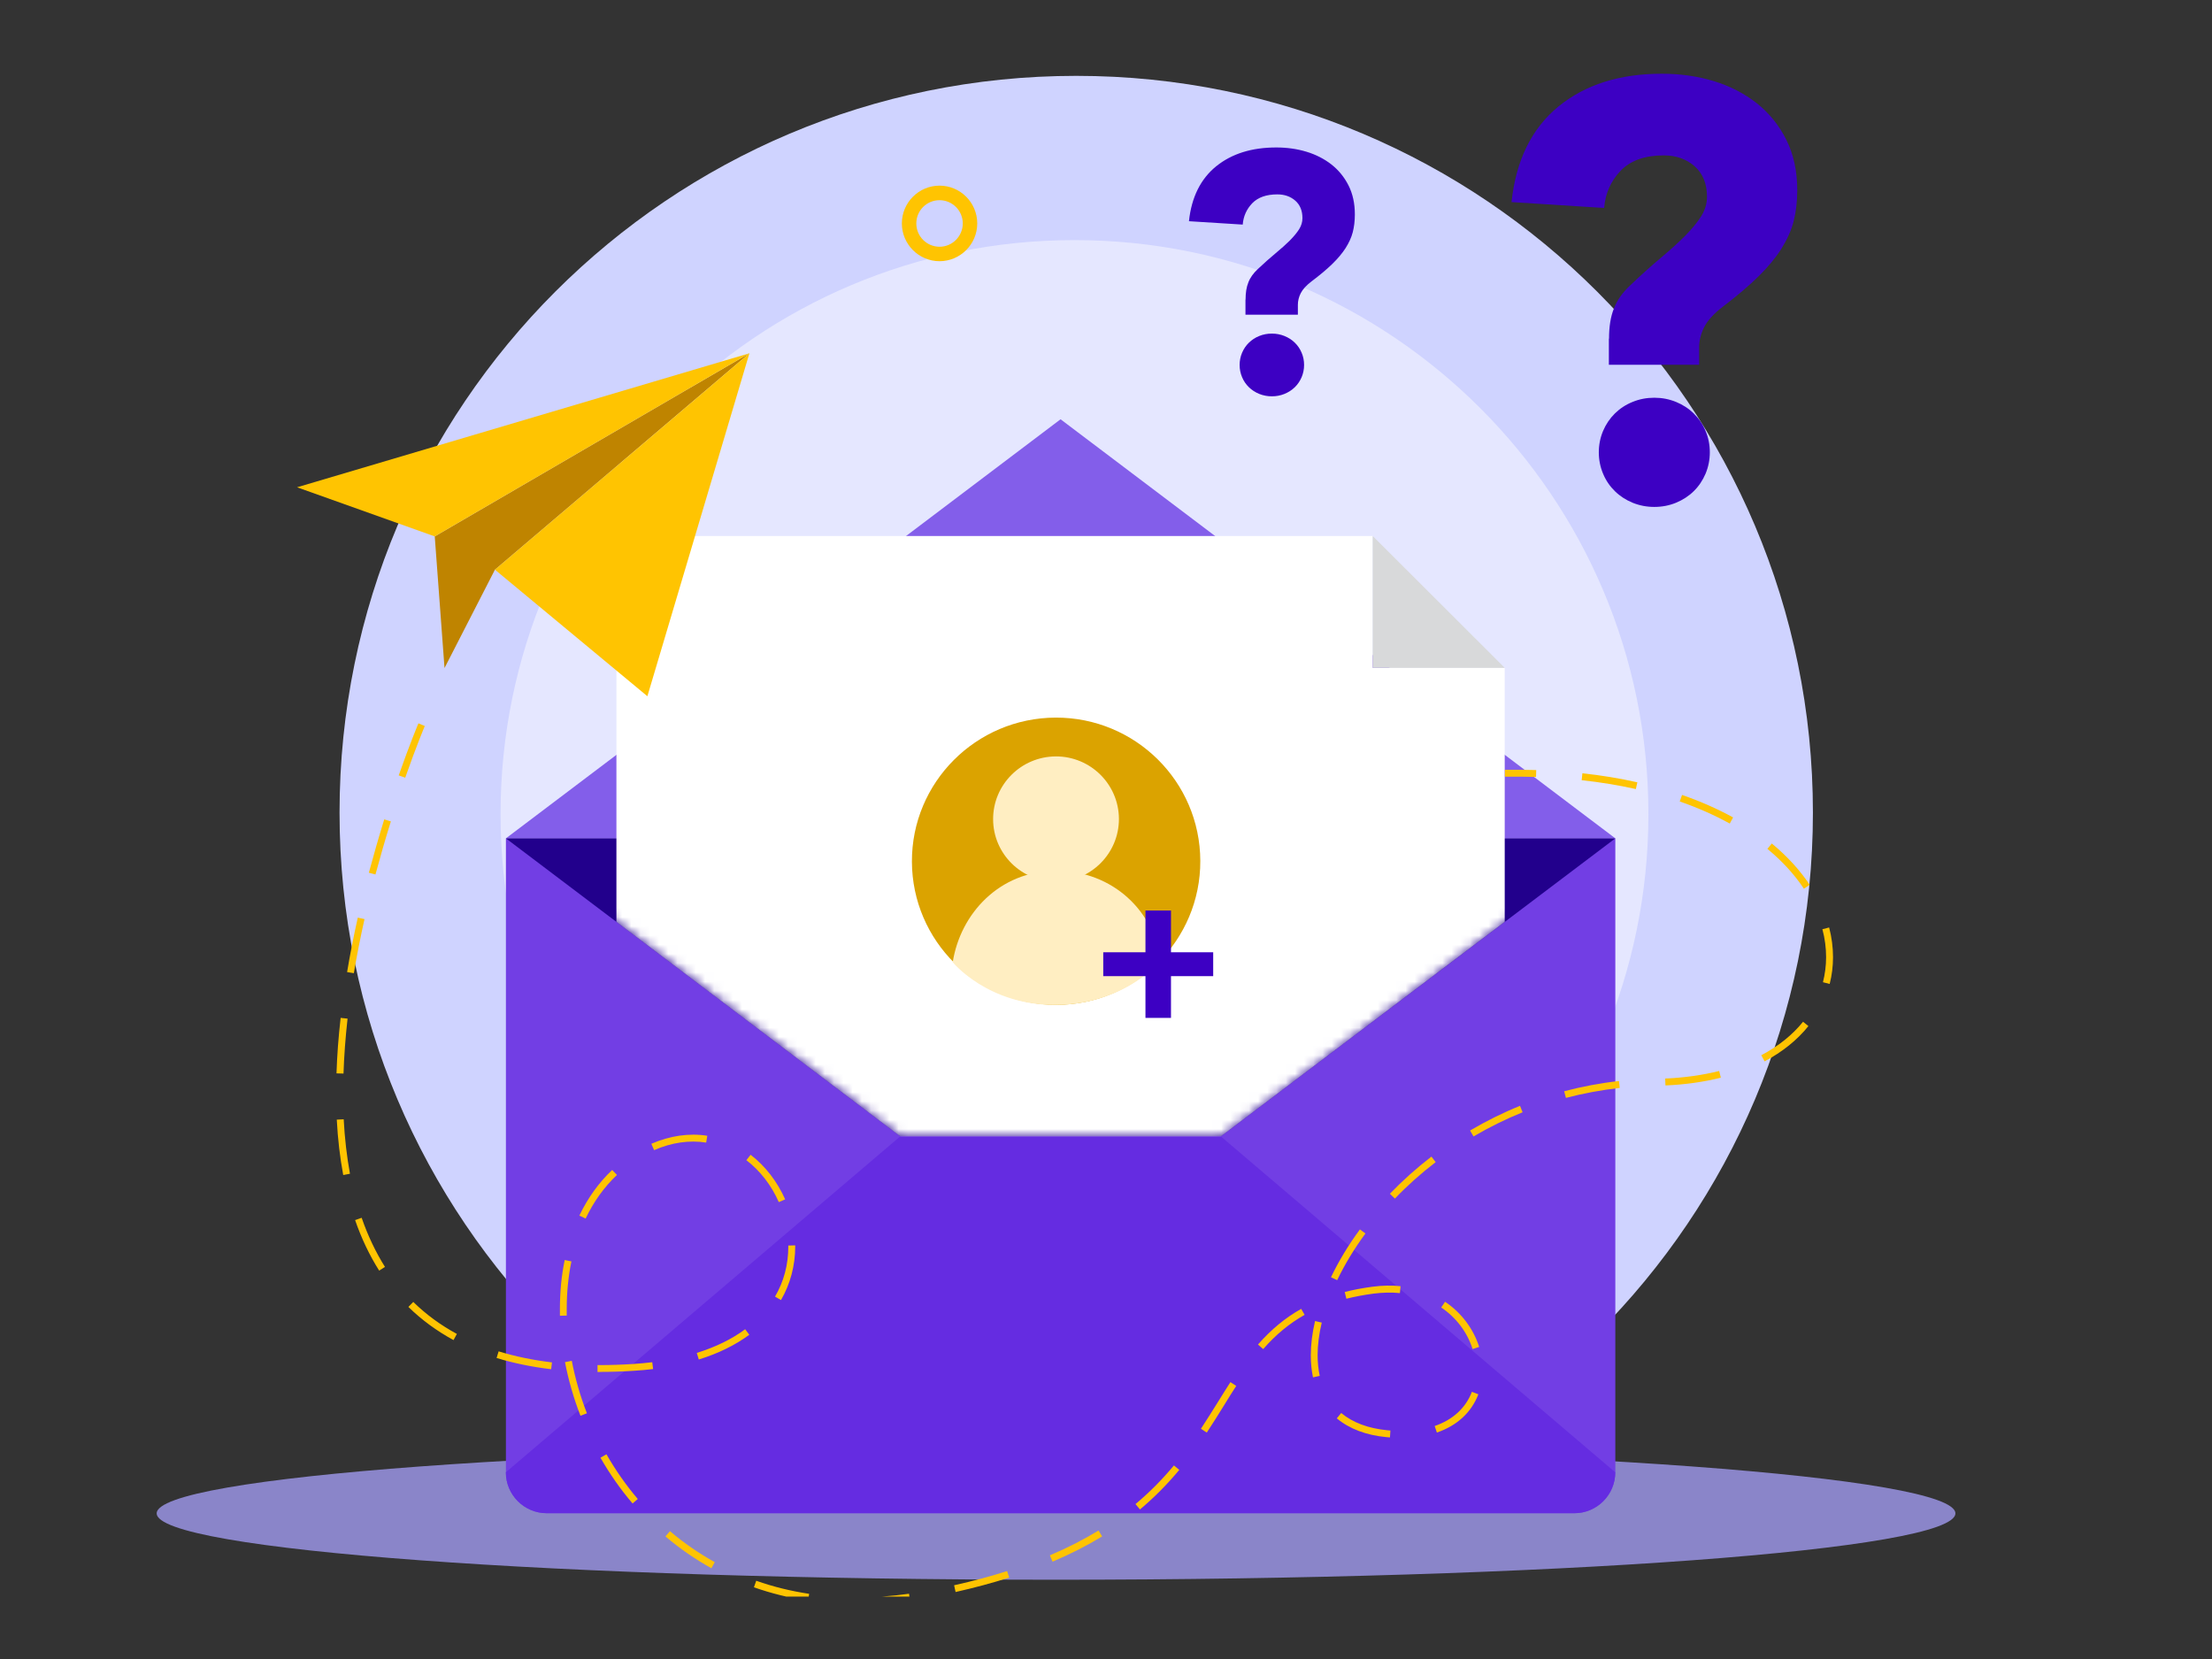 <svg width="240" height="180" viewBox="0 0 240 180" fill="none" xmlns="http://www.w3.org/2000/svg">
<rect x="0" y="0" width="240" height="180" fill="#333333" stroke="none"/>
<g clip-path="url(#clip0_1177_8267)">
<g clip-path="url(#clip1_1177_8267)">
<path d="M116.77 168.09C160.914 168.09 196.7 132.305 196.7 88.16C196.7 44.016 160.914 8.23 116.77 8.23C72.626 8.23 36.84 44.016 36.84 88.16C36.84 132.305 72.626 168.09 116.77 168.09Z" fill="#CFD3FF"/>
<path opacity="0.46" d="M116.581 150.591C150.971 150.591 178.851 122.712 178.851 88.321C178.851 53.93 150.971 26.051 116.581 26.051C82.19 26.051 54.31 53.93 54.31 88.321C54.31 122.712 82.19 150.591 116.581 150.591Z" fill="white"/>
<path d="M114.58 171.4C168.472 171.4 212.16 168.176 212.16 164.2C212.16 160.224 168.472 157 114.58 157C60.688 157 17 160.224 17 164.2C17 168.176 60.688 171.4 114.58 171.4Z" fill="#8A85C9"/>
<path d="M106.03 24.241C106.03 21.981 104.19 20.141 101.94 20.141C99.69 20.141 97.85 21.981 97.85 24.241C97.85 26.501 99.69 28.341 101.94 28.341C104.19 28.341 106.03 26.501 106.03 24.241ZM104.46 24.241C104.46 25.631 103.33 26.771 101.94 26.771C100.55 26.771 99.42 25.641 99.42 24.241C99.42 22.841 100.55 21.721 101.94 21.721C103.33 21.721 104.46 22.851 104.46 24.241Z" fill="#FFC401"/>
<path d="M54.891 159.741C54.891 162.191 56.881 164.181 59.331 164.181H170.821C173.271 164.181 175.261 162.191 175.261 159.741V90.961H54.891V159.741Z" fill="#723EE4"/>
<path d="M54.891 90.96L115.071 45.49L175.261 90.96H54.891Z" fill="#835EEA"/>
<path d="M175.261 90.961H54.891L97.681 123.301H132.461L175.261 90.961Z" fill="#22008C"/>
<path d="M59.321 164.181H170.811C173.261 164.181 175.251 162.191 175.251 159.741L132.451 123.291H97.681L54.881 159.741C54.881 162.191 56.871 164.181 59.321 164.181Z" fill="#652CE1"/>
<mask id="mask0_1177_8267" style="mask-type:luminance" maskUnits="userSpaceOnUse" x="54" y="38" width="122" height="86">
<path d="M54.891 38.33V90.96L97.681 123.3H132.461L175.261 90.96V38.33H54.891Z" fill="white"/>
</mask>
<g mask="url(#mask0_1177_8267)">
<path d="M148.941 58.16H66.881V100.02L97.681 123.3H132.461L163.261 100.02V72.46H148.941V58.16Z" fill="white"/>
<path d="M114.631 109.029C123.271 108.999 130.262 101.999 130.232 93.399C130.202 84.789 123.182 77.839 114.542 77.859C105.902 77.889 98.912 84.889 98.942 93.489C98.972 102.089 105.991 109.049 114.631 109.029Z" fill="#DBA300"/>
<path d="M125.871 104.289C125.331 98.969 120.771 94.469 114.591 94.478C108.401 94.499 104.191 99.168 103.371 104.399C103.371 104.399 107.191 109.109 114.631 109.039C122.051 108.959 125.871 104.299 125.871 104.299V104.289Z" fill="#FFEEC2"/>
<path d="M114.602 95.66C118.372 95.64 121.412 92.59 121.402 88.84C121.382 85.09 118.322 82.06 114.552 82.07C110.782 82.09 107.742 85.14 107.752 88.89C107.762 92.64 110.832 95.67 114.602 95.66Z" fill="#FFEEC2"/>
<path d="M131.631 105.911H127.051V110.441H124.281V105.911H119.701V103.321H124.281V98.791H127.051V103.321H131.631V105.911Z" fill="#3D00C3"/>
<path d="M148.941 72.46H163.261L148.941 58.16V72.46Z" fill="#D8D9DA"/>
</g>
<path d="M47.17 58.2L48.23 72.48L53.7 61.81L81.31 38.33L47.17 58.2Z" fill="#BF8400"/>
<path d="M32.23 52.87L81.311 38.33L47.17 58.2L32.23 52.87Z" fill="#FFC401"/>
<path d="M81.311 38.33L53.701 61.81L70.241 75.54L81.311 38.33Z" fill="#FFC401"/>
<path d="M93.02 174.07H92.71V173.32H93.01C94.83 173.32 96.72 173.19 98.63 172.92L98.73 173.66C96.79 173.93 94.86 174.07 93 174.07H93.02ZM87.68 173.68C85.65 173.37 83.68 172.88 81.8 172.22L82.05 171.51C83.88 172.16 85.81 172.63 87.79 172.93L87.68 173.67V173.68ZM103.68 172.73L103.52 172C105.55 171.55 107.48 171.03 109.27 170.46L109.5 171.17C107.69 171.74 105.74 172.27 103.69 172.73H103.68ZM77.18 170.15C75.42 169.17 73.74 168.01 72.2 166.7L72.69 166.13C74.2 167.41 75.83 168.54 77.55 169.49L77.19 170.15H77.18ZM114.2 169.44L113.91 168.75C115.81 167.95 117.58 167.04 119.19 166.06L119.58 166.7C117.94 167.7 116.13 168.62 114.2 169.44ZM123.68 163.77L123.2 163.19C124.7 161.94 126.07 160.56 127.37 159L127.95 159.48C126.62 161.08 125.23 162.48 123.69 163.77H123.68ZM68.63 163.12C67.33 161.6 66.16 159.93 65.15 158.16L65.8 157.79C66.79 159.52 67.93 161.15 69.2 162.64L68.63 163.13V163.12ZM150.81 155.96L150.44 155.93C148.23 155.72 146.41 155.03 145.04 153.89L145.52 153.31C146.77 154.35 148.45 154.98 150.51 155.18L150.86 155.21L150.81 155.96ZM155.9 155.43L155.66 154.72C157.63 154.05 159.03 152.76 159.7 151.01L160.4 151.28C159.65 153.24 158.09 154.68 155.9 155.43ZM130.93 155.43L130.3 155.02C130.95 154.03 131.56 153.05 132.16 152.09C132.61 151.37 133.05 150.65 133.5 149.96L134.13 150.37C133.68 151.06 133.24 151.77 132.8 152.49C132.2 153.46 131.59 154.44 130.93 155.44V155.43ZM62.98 153.61C62.24 151.71 61.68 149.75 61.3 147.79L62.04 147.65C62.41 149.57 62.96 151.49 63.68 153.34L62.98 153.61ZM142.46 149.45C142.3 148.7 142.22 147.9 142.22 147.05C142.22 145.88 142.38 144.63 142.68 143.33L143.41 143.5C143.11 144.74 142.96 145.93 142.96 147.04C142.96 147.83 143.04 148.58 143.19 149.28L142.46 149.44V149.45ZM65.12 148.86H64.83V148.11H65.11C66.28 148.11 67.49 148.07 68.71 147.99C69.42 147.94 70.11 147.88 70.77 147.8L70.86 148.54C70.19 148.62 69.48 148.69 68.76 148.73C67.52 148.81 66.29 148.85 65.11 148.85L65.12 148.86ZM59.81 148.56C57.7 148.31 55.71 147.9 53.88 147.34L54.1 146.62C55.88 147.17 57.83 147.57 59.89 147.82L59.8 148.56H59.81ZM75.82 147.51L75.6 146.79C77.63 146.16 79.4 145.3 80.85 144.22L81.3 144.82C79.78 145.94 77.94 146.85 75.83 147.5L75.82 147.51ZM137.05 146.37L136.49 145.88C137.92 144.25 139.45 142.98 141.18 142.01L141.55 142.66C139.9 143.59 138.43 144.8 137.06 146.37H137.05ZM159.77 146.36C159.2 144.55 157.99 142.95 156.37 141.86L156.79 141.24C158.55 142.42 159.86 144.16 160.49 146.14L159.78 146.37L159.77 146.36ZM49.21 145.4C47.39 144.41 45.74 143.2 44.31 141.8L44.84 141.26C46.22 142.61 47.81 143.78 49.57 144.73L49.21 145.39V145.4ZM60.75 142.76C60.75 142.5 60.75 142.24 60.75 141.99C60.75 140.16 60.92 138.39 61.27 136.71L62 136.86C61.66 138.49 61.49 140.21 61.49 141.99C61.49 142.24 61.49 142.49 61.49 142.74L60.74 142.76H60.75ZM84.74 141.06L84.09 140.68C85.05 139.03 85.53 137.21 85.53 135.26V135.14L86.28 135.12V135.25C86.28 137.3 85.75 139.31 84.74 141.05V141.06ZM146.08 140.91L145.9 140.18C146.84 139.94 147.84 139.75 148.9 139.61C149.96 139.47 151 139.45 151.96 139.55L151.89 140.3C150.99 140.21 150 140.23 149 140.36C147.97 140.5 147 140.68 146.09 140.91H146.08ZM145.09 138.9L144.41 138.58C145.25 136.83 146.3 135.08 147.55 133.39L148.15 133.83C146.93 135.49 145.9 137.19 145.08 138.9H145.09ZM41.14 137.86C40.1 136.22 39.22 134.38 38.53 132.38L39.24 132.13C39.91 134.07 40.77 135.87 41.77 137.46L41.14 137.86ZM63.54 132.21L62.86 131.89C63.78 129.97 64.98 128.3 66.42 126.94L66.94 127.48C65.56 128.78 64.42 130.37 63.54 132.21ZM84.5 130.43C83.7 128.61 82.48 127.03 80.98 125.88L81.44 125.29C83.04 126.52 84.33 128.2 85.19 130.13L84.5 130.43ZM151.34 130.04L150.8 129.52C152.19 128.08 153.71 126.72 155.31 125.49L155.77 126.09C154.19 127.3 152.7 128.63 151.34 130.05V130.04ZM37.24 127.49C36.89 125.61 36.65 123.59 36.54 121.48L37.29 121.44C37.4 123.51 37.63 125.5 37.97 127.35L37.23 127.49H37.24ZM70.97 124.79L70.67 124.1C72.69 123.22 74.77 122.92 76.74 123.23L76.62 123.97C74.8 123.68 72.87 123.96 70.97 124.79ZM159.88 123.31L159.5 122.66C161.24 121.64 163.06 120.73 164.92 119.98L165.2 120.68C163.37 121.42 161.58 122.3 159.87 123.31H159.88ZM169.9 119.12L169.71 118.4C171.65 117.89 173.65 117.51 175.66 117.29L175.74 118.04C173.77 118.26 171.81 118.62 169.9 119.12ZM180.7 117.77L180.67 117.02C182.76 116.93 184.73 116.65 186.53 116.2L186.71 116.93C184.86 117.39 182.84 117.68 180.7 117.77ZM37.26 116.48L36.51 116.46C36.57 114.54 36.72 112.52 36.96 110.44L37.71 110.52C37.48 112.58 37.33 114.58 37.27 116.48H37.26ZM191.45 115.15L191.1 114.49C192.94 113.52 194.47 112.3 195.63 110.86L196.21 111.33C194.99 112.85 193.38 114.14 191.45 115.16V115.15ZM198.52 106.76L197.79 106.57C198.01 105.69 198.13 104.78 198.13 103.85C198.13 102.85 198 101.83 197.73 100.82L198.46 100.63C198.74 101.7 198.88 102.78 198.88 103.85C198.88 104.84 198.76 105.81 198.52 106.75V106.76ZM38.4 105.59L37.66 105.47C37.98 103.55 38.37 101.56 38.82 99.561L39.55 99.721C39.1 101.71 38.72 103.68 38.39 105.59H38.4ZM195.72 96.421C194.69 94.871 193.36 93.421 191.76 92.1L192.24 91.52C193.9 92.891 195.28 94.4 196.35 96.001L195.73 96.421H195.72ZM40.74 94.88L40.02 94.691C40.53 92.79 41.09 90.841 41.69 88.9L42.41 89.121C41.81 91.04 41.25 92.981 40.74 94.871V94.88ZM187.67 89.35C186.02 88.441 184.19 87.63 182.25 86.96L182.5 86.251C184.49 86.941 186.35 87.76 188.04 88.691L187.68 89.35H187.67ZM177.48 85.611C175.61 85.191 173.64 84.871 171.61 84.65L171.69 83.9C173.75 84.121 175.75 84.451 177.65 84.88L177.49 85.611H177.48ZM43.97 84.38L43.26 84.13C44.48 80.65 45.39 78.501 45.4 78.481L46.09 78.77C46.09 78.77 45.18 80.921 43.97 84.371V84.38ZM166.65 84.3C165.56 84.26 164.43 84.26 163.28 84.27V83.52C164.44 83.51 165.57 83.52 166.68 83.55L166.66 84.3H166.65Z" fill="#FFC401"/>
<path d="M174.578 36.744C174.578 35.452 174.749 34.361 175.107 33.472C175.448 32.566 176.045 31.743 176.864 30.971C178.075 29.814 179.201 28.807 180.225 27.951C181.249 27.095 182.136 26.29 182.87 25.552C183.603 24.797 184.183 24.092 184.593 23.437C185.002 22.766 185.207 22.078 185.207 21.357C185.207 19.947 184.763 18.84 183.876 18.051C182.989 17.262 181.863 16.86 180.515 16.86C178.468 16.86 176.915 17.413 175.84 18.521C174.783 19.628 174.168 20.988 174.049 22.565L164 21.927C164.478 17.397 166.184 13.94 169.084 11.557C172.002 9.175 175.738 8 180.31 8C182.307 8 184.2 8.268 185.958 8.805C187.715 9.342 189.267 10.148 190.615 11.205C191.963 12.279 193.038 13.604 193.823 15.182C194.608 16.759 195 18.588 195 20.635C195 21.877 194.864 23.001 194.608 24.008C194.352 25.015 193.891 26.005 193.277 26.995C192.646 27.985 191.827 28.975 190.803 29.981C189.779 30.988 188.483 32.096 186.913 33.287C185.906 34.059 185.241 34.814 184.883 35.535C184.525 36.257 184.354 36.995 184.354 37.717V39.579H174.561V36.744H174.578ZM173.469 49.077C173.469 48.271 173.622 47.499 173.93 46.761C174.237 46.04 174.663 45.402 175.209 44.865C175.755 44.328 176.386 43.909 177.137 43.607C177.871 43.304 178.655 43.154 179.491 43.154C180.327 43.154 181.095 43.304 181.846 43.607C182.58 43.909 183.228 44.328 183.774 44.865C184.32 45.402 184.746 46.023 185.053 46.761C185.36 47.483 185.514 48.255 185.514 49.077C185.514 49.882 185.36 50.654 185.053 51.392C184.746 52.114 184.32 52.752 183.774 53.288C183.228 53.825 182.58 54.245 181.846 54.547C181.112 54.849 180.327 55 179.491 55C178.655 55 177.888 54.849 177.137 54.547C176.403 54.245 175.755 53.825 175.209 53.288C174.663 52.752 174.237 52.131 173.93 51.392C173.622 50.654 173.469 49.882 173.469 49.077Z" fill="#3D00C3"/>
<path d="M135.142 32.512C135.142 31.77 135.241 31.143 135.449 30.633C135.647 30.112 135.994 29.64 136.469 29.196C137.173 28.531 137.827 27.953 138.421 27.461C139.015 26.97 139.531 26.507 139.957 26.083C140.382 25.649 140.719 25.244 140.957 24.868C141.195 24.483 141.314 24.087 141.314 23.673C141.314 22.863 141.056 22.227 140.541 21.774C140.026 21.321 139.372 21.09 138.589 21.09C137.401 21.09 136.499 21.408 135.875 22.044C135.261 22.68 134.904 23.461 134.835 24.367L129 24.001C129.277 21.398 130.268 19.412 131.952 18.044C133.646 16.675 135.816 16 138.471 16C139.63 16 140.729 16.154 141.75 16.463C142.77 16.771 143.671 17.234 144.454 17.841C145.237 18.458 145.861 19.22 146.316 20.126C146.772 21.032 147 22.082 147 23.259C147 23.972 146.921 24.618 146.772 25.196C146.624 25.774 146.356 26.343 145.999 26.912C145.633 27.48 145.157 28.049 144.563 28.628C143.969 29.206 143.216 29.842 142.304 30.527C141.72 30.97 141.334 31.404 141.125 31.818C140.917 32.233 140.818 32.657 140.818 33.071V34.141H135.132V32.512H135.142ZM134.498 39.597C134.498 39.135 134.587 38.691 134.766 38.267C134.944 37.853 135.192 37.486 135.509 37.178C135.826 36.869 136.192 36.628 136.628 36.455C137.054 36.281 137.51 36.195 137.995 36.195C138.48 36.195 138.926 36.281 139.362 36.455C139.788 36.628 140.165 36.869 140.482 37.178C140.799 37.486 141.046 37.843 141.225 38.267C141.403 38.681 141.492 39.125 141.492 39.597C141.492 40.06 141.403 40.503 141.225 40.928C141.046 41.342 140.799 41.708 140.482 42.017C140.165 42.325 139.788 42.566 139.362 42.74C138.936 42.913 138.48 43 137.995 43C137.51 43 137.064 42.913 136.628 42.74C136.202 42.566 135.826 42.325 135.509 42.017C135.192 41.708 134.944 41.352 134.766 40.928C134.587 40.503 134.498 40.06 134.498 39.597Z" fill="#3D00C3"/>
</g>
</g>
<defs>
<clipPath id="clip0_1177_8267">
<rect width="239.51" height="166.23" fill="white" transform="translate(0 7)"/>
</clipPath>
<clipPath id="clip1_1177_8267">
<rect width="206.35" height="168.07" fill="white" transform="translate(17 6)"/>
</clipPath>
</defs>
</svg>
